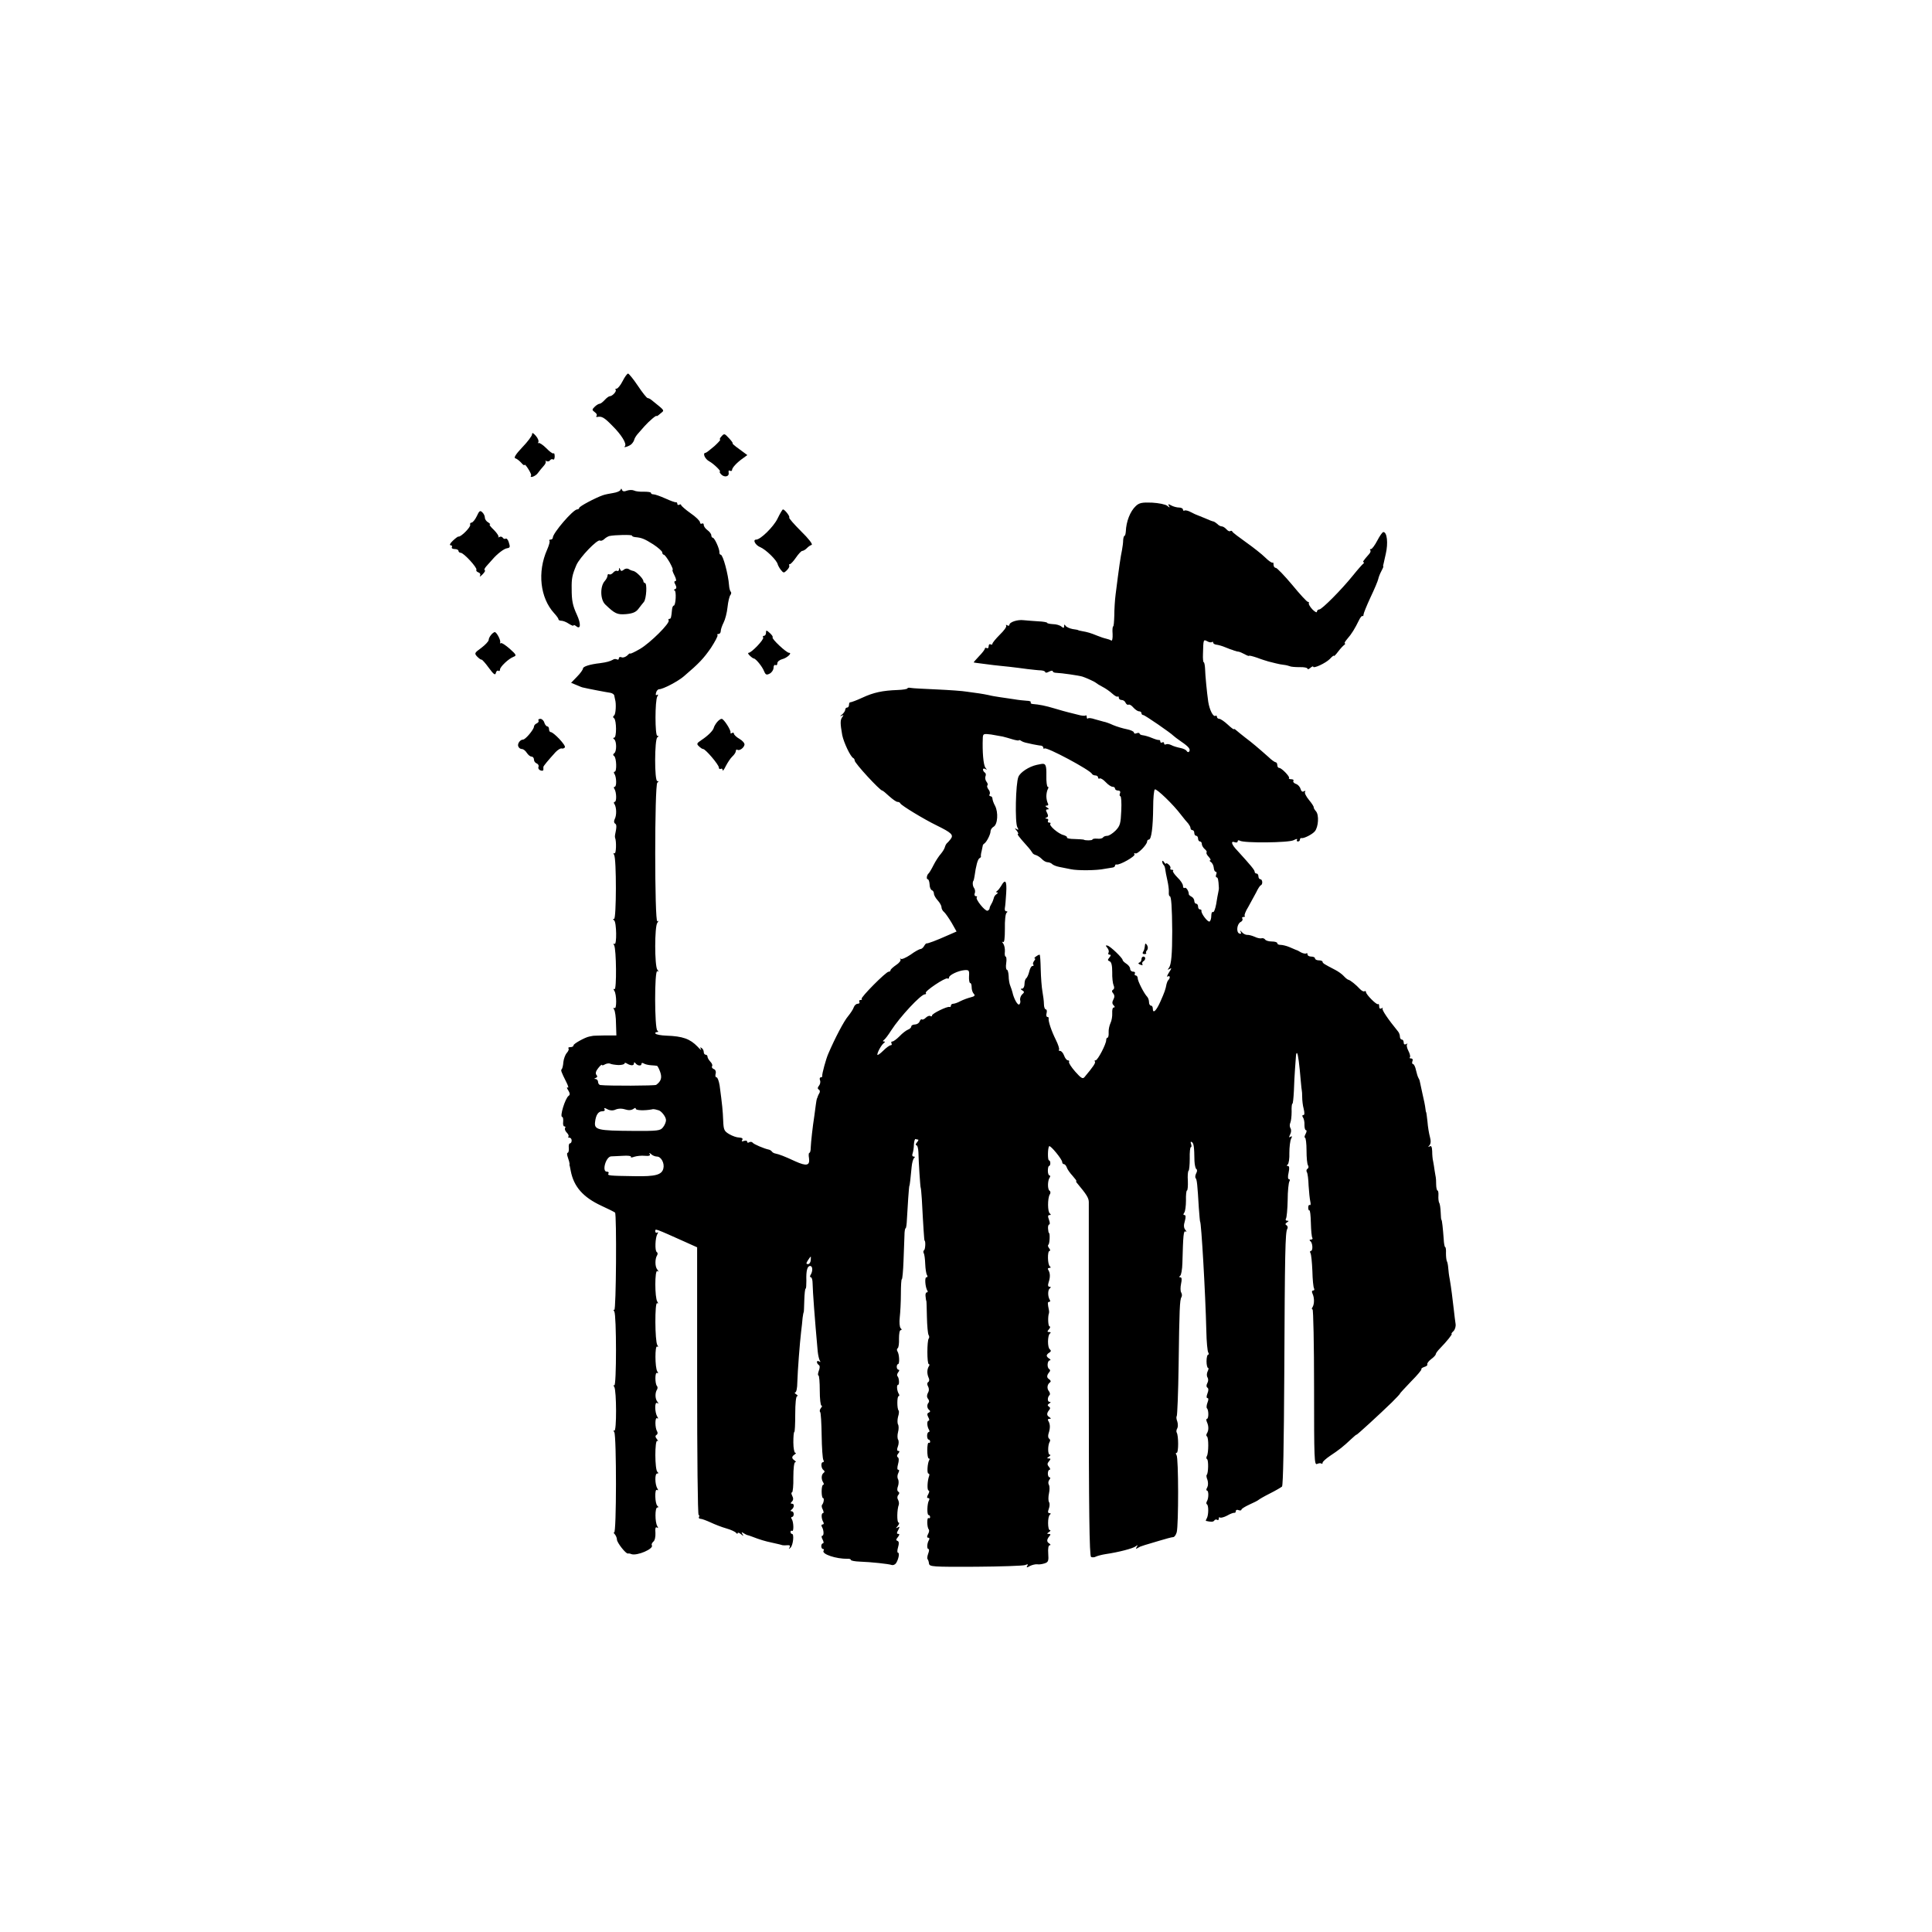 <?xml version="1.0" standalone="no"?>
<!DOCTYPE svg PUBLIC "-//W3C//DTD SVG 20010904//EN"
 "http://www.w3.org/TR/2001/REC-SVG-20010904/DTD/svg10.dtd">
<svg version="1.0" xmlns="http://www.w3.org/2000/svg"
 width="1024pt" height="1024pt" viewBox="0 0 1024 1024"
 preserveAspectRatio="xMidYMid meet">
<g transform="translate(0,1024) scale(0.1,-0.1)"
fill="#000000" stroke="none">
<path d="M3300 8220 c-11 -22 -26 -40 -32 -40 -6 0 -9 -3 -5 -6 7 -7 -17 -34
-31 -34 -5 0 -17 -9 -27 -20 -10 -11 -22 -20 -27 -20 -5 0 -17 -7 -26 -16 -15
-15 -15 -17 1 -29 9 -6 13 -15 9 -19 -4 -4 -2 -7 3 -6 24 5 37 -2 79 -45 49
-48 80 -98 68 -110 -12 -11 22 -1 35 11 7 7 14 18 15 25 2 7 10 20 18 29 8 9
24 27 36 41 24 27 64 61 64 54 0 -3 9 3 20 13 23 19 27 12 -47 72 -7 6 -16 10
-20 10 -5 0 -28 29 -52 65 -24 36 -48 65 -52 65 -5 0 -18 -18 -29 -40z"/>
<path d="M2820 7938 c0 -8 -23 -39 -51 -68 -35 -37 -47 -56 -38 -59 8 -2 22
-13 32 -24 9 -11 17 -16 17 -11 0 5 9 -4 19 -20 11 -17 18 -33 16 -36 -11 -17
25 -4 36 13 8 11 22 28 31 38 9 9 13 21 10 25 -4 4 -2 4 5 0 6 -3 14 -2 18 4
4 6 11 8 16 5 5 -4 9 4 9 16 0 12 -3 20 -6 16 -4 -3 -21 9 -39 28 -18 18 -37
30 -41 27 -4 -4 -4 -2 -1 4 4 6 -2 22 -13 34 -14 16 -20 19 -20 8z"/>
<path d="M3822 7925 c-7 -8 -9 -15 -5 -15 4 0 -10 -16 -31 -35 -22 -19 -43
-35 -46 -35 -18 0 -4 -33 19 -45 24 -13 67 -55 56 -55 -3 0 0 -6 7 -14 17 -18
44 -13 40 9 -2 10 1 14 7 10 6 -3 11 -1 11 4 0 12 26 40 59 63 l22 16 -42 31
c-24 17 -40 31 -36 31 3 0 -4 11 -17 25 -27 29 -27 29 -44 10z"/>
<path d="M3289 7644 c-2 -7 -20 -14 -39 -17 -19 -3 -44 -8 -55 -12 -40 -14
-125 -59 -125 -67 0 -4 -5 -8 -11 -8 -21 0 -129 -125 -129 -150 0 -5 -5 -10
-12 -10 -6 0 -9 -3 -6 -6 4 -3 -2 -24 -12 -47 -53 -119 -37 -256 37 -337 13
-14 23 -28 23 -32 0 -5 7 -8 15 -8 9 0 27 -7 40 -16 14 -9 25 -13 25 -9 0 4 6
2 14 -4 24 -20 26 12 4 60 -23 50 -28 75 -28 139 -1 54 3 73 25 125 18 41 111
138 125 130 5 -3 14 0 22 7 7 7 20 15 28 17 28 6 120 8 120 2 0 -4 8 -7 18 -8
33 -3 48 -9 94 -38 26 -17 47 -36 48 -42 0 -7 4 -13 8 -13 5 0 18 -18 31 -40
12 -22 20 -40 16 -40 -3 0 1 -13 10 -30 9 -18 11 -30 5 -30 -7 0 -8 -6 0 -19
7 -14 6 -21 -3 -24 -6 -3 -7 -6 -2 -6 11 -1 7 -81 -4 -81 -4 0 -8 -9 -9 -20
-4 -44 -6 -50 -14 -50 -5 0 -7 -4 -4 -8 9 -14 -97 -119 -151 -151 -29 -17 -53
-28 -53 -25 0 3 -7 -1 -15 -10 -9 -8 -22 -13 -30 -10 -8 4 -15 1 -15 -6 0 -6
-4 -8 -10 -5 -5 3 -16 3 -22 -2 -15 -8 -31 -13 -68 -18 -54 -6 -90 -18 -90
-28 0 -6 -14 -26 -32 -44 l-31 -32 29 -12 c16 -7 31 -13 34 -13 24 -6 129 -26
145 -28 11 -2 21 -9 21 -16 1 -6 3 -15 4 -19 7 -22 4 -79 -5 -85 -7 -6 -7 -10
0 -15 13 -11 14 -103 0 -103 -6 0 -7 -3 0 -8 14 -10 14 -65 1 -74 -7 -5 -8
-11 -1 -15 13 -10 15 -83 3 -83 -5 0 -6 -6 -1 -12 11 -18 12 -68 1 -68 -5 0
-6 -6 -1 -12 11 -18 12 -68 1 -68 -5 0 -6 -6 -1 -12 11 -18 12 -59 1 -80 -5
-10 -4 -19 2 -23 9 -5 9 -18 0 -60 -1 -5 -1 -12 0 -15 8 -18 6 -88 -3 -83 -6
4 -7 1 -2 -8 13 -20 12 -339 0 -339 -7 0 -7 -3 0 -8 13 -9 15 -133 2 -125 -6
4 -7 1 -2 -7 12 -20 14 -240 2 -233 -6 4 -7 1 -1 -8 13 -20 13 -100 1 -92 -6
4 -7 1 -2 -8 5 -7 10 -41 10 -75 l2 -62 -61 0 c-34 -1 -64 -1 -68 -3 -5 -1
-11 -2 -15 -3 -22 -4 -83 -38 -83 -46 0 -6 -7 -10 -17 -10 -9 0 -13 -3 -10 -7
4 -3 0 -14 -9 -24 -8 -9 -16 -31 -18 -48 -1 -17 -5 -33 -8 -37 -7 -6 -5 -12
25 -72 9 -18 12 -30 6 -26 -6 3 -5 -4 3 -15 9 -15 10 -24 2 -29 -18 -12 -49
-112 -34 -112 4 0 6 -11 5 -25 -2 -14 1 -25 6 -25 6 0 8 -4 4 -9 -3 -5 1 -16
9 -24 8 -8 12 -17 9 -21 -4 -3 -1 -6 5 -6 7 0 12 -7 12 -15 0 -8 -4 -15 -9
-15 -5 0 -8 -11 -6 -25 1 -14 -2 -25 -6 -25 -5 0 -4 -11 1 -25 5 -14 9 -29 9
-33 -1 -4 -1 -9 1 -12 1 -3 3 -14 5 -25 16 -85 66 -141 163 -186 37 -17 69
-33 72 -36 9 -8 6 -521 -4 -516 -5 4 -6 0 0 -8 12 -19 12 -399 0 -392 -5 4 -6
0 0 -8 12 -20 13 -239 0 -232 -5 4 -6 1 0 -8 12 -20 12 -539 -1 -532 -5 3 -4
0 3 -8 6 -7 12 -20 12 -29 0 -16 47 -76 58 -74 4 1 12 0 18 -3 30 -11 121 28
109 47 -3 4 1 13 8 19 8 6 12 26 11 46 -2 24 0 33 8 29 7 -5 8 -3 2 7 -13 21
-13 99 0 99 7 0 7 3 1 8 -14 10 -16 94 -3 85 7 -4 8 -1 2 8 -13 22 -14 79 -1
79 8 0 8 3 2 8 -15 10 -15 173 -1 165 6 -4 5 0 -2 9 -9 11 -10 18 -2 23 6 3 7
12 3 18 -12 19 -12 78 0 70 6 -4 7 -1 1 8 -14 23 -15 81 -1 73 9 -6 9 -4 1 7
-12 15 -13 47 -1 65 3 6 3 14 -1 18 -11 12 -11 77 1 69 6 -4 7 -1 1 8 -13 20
-13 140 -1 132 6 -4 7 -1 1 8 -13 20 -14 230 -1 222 6 -4 7 -1 1 8 -14 21 -14
170 0 162 8 -5 8 -3 0 8 -13 15 -13 57 -1 76 4 6 3 14 -2 17 -11 7 -8 76 3 95
6 9 5 12 -1 8 -5 -3 -10 0 -10 8 0 14 -1 14 162 -59 l60 -27 0 -710 c0 -390 3
-709 8 -709 4 0 5 -4 2 -10 -3 -5 0 -10 8 -10 7 0 31 -9 53 -19 21 -10 59 -25
84 -32 25 -7 48 -18 52 -24 4 -5 8 -6 8 -1 0 5 8 2 17 -5 14 -12 16 -12 8 0
-6 11 -5 12 6 5 8 -5 16 -9 19 -10 3 0 14 -4 25 -8 41 -16 71 -25 105 -32 41
-9 48 -11 58 -14 4 -1 15 -1 26 0 12 1 16 -2 11 -12 -6 -10 -5 -10 5 -1 14 13
20 73 8 73 -5 0 -8 5 -8 11 0 5 4 8 8 5 10 -6 9 45 -1 62 -5 6 -4 12 1 12 5 0
9 7 9 15 0 8 -5 15 -11 15 -7 0 -7 3 -1 8 15 11 17 32 3 32 -9 0 -9 3 0 12 7
7 8 17 1 30 -5 10 -6 18 -1 18 4 0 8 36 7 80 0 48 4 80 10 80 5 0 4 4 -3 9
-17 11 -17 21 0 32 7 5 9 9 3 9 -5 0 -10 25 -10 55 0 30 2 55 5 55 3 0 5 43 5
95 0 57 4 95 10 95 6 0 3 5 -5 10 -8 5 -10 10 -5 10 6 0 11 24 11 53 2 65 13
207 20 267 3 25 7 59 8 75 2 17 5 30 6 30 1 0 2 28 3 63 1 34 4 62 7 62 3 0 4
19 4 42 -2 53 5 78 20 78 14 0 15 -28 2 -48 -4 -6 -3 -12 2 -12 5 0 9 -15 9
-32 1 -47 11 -182 27 -360 2 -20 7 -42 11 -49 5 -8 4 -10 -3 -5 -7 4 -12 3
-12 -3 0 -5 4 -12 10 -16 6 -4 6 -15 0 -30 -5 -14 -6 -25 -2 -25 4 0 7 -36 7
-80 0 -44 4 -80 9 -80 5 0 3 -6 -3 -13 -6 -8 -8 -17 -4 -21 4 -3 7 -60 8 -124
1 -65 5 -124 9 -130 4 -7 3 -12 -2 -12 -13 0 -10 -33 3 -42 7 -5 7 -10 0 -15
-12 -9 -13 -33 -2 -50 5 -7 4 -13 0 -13 -5 0 -8 -16 -8 -35 0 -19 3 -35 7 -35
8 0 4 -27 -5 -36 -3 -4 -2 -15 4 -25 5 -11 6 -19 1 -19 -10 0 -9 -30 2 -48 4
-7 2 -12 -4 -12 -6 0 -8 -5 -4 -12 11 -18 12 -48 2 -48 -5 0 -4 -9 2 -20 6
-11 7 -20 2 -20 -5 0 -9 -7 -9 -15 0 -8 4 -15 9 -15 5 0 7 -4 3 -9 -11 -18 66
-44 128 -43 9 1 17 -2 17 -6 0 -4 21 -8 48 -9 58 -2 153 -12 169 -18 6 -2 16
2 21 8 13 17 22 57 12 57 -5 0 -5 13 0 29 6 21 5 31 -3 34 -9 3 -8 8 2 20 9
12 10 17 2 17 -9 0 -9 5 0 21 9 17 8 20 -3 13 -11 -6 -11 -5 1 9 7 9 9 17 4
17 -10 0 -9 70 1 95 2 7 0 18 -4 26 -5 7 -5 18 1 25 7 8 7 14 0 18 -6 4 -7 15
-1 30 4 12 4 29 0 36 -5 8 -4 22 1 32 6 12 6 18 0 18 -6 0 -6 11 -1 30 5 18 5
32 -1 36 -6 4 -6 11 2 20 8 10 8 14 0 14 -7 0 -8 8 -2 23 5 13 6 30 1 37 -4 7
-4 25 0 40 4 15 4 33 0 40 -4 7 -4 25 0 41 5 15 6 30 3 33 -9 8 -9 76 0 76 4
0 5 6 1 12 -10 16 -13 48 -4 48 8 0 6 37 -3 46 -4 4 -2 13 4 21 6 7 7 13 2 13
-5 0 -10 7 -10 15 0 8 3 15 7 15 9 0 7 52 -3 67 -4 6 -4 14 1 17 5 3 8 26 7
51 0 25 3 45 9 45 7 0 6 4 0 10 -6 6 -8 31 -5 58 3 26 6 82 6 124 0 43 2 78 5
78 3 0 7 44 9 98 2 53 4 114 5 134 0 21 3 38 6 38 3 0 6 21 7 48 3 62 11 177
13 177 2 0 7 46 12 100 2 22 8 43 13 47 6 5 5 8 -2 8 -7 0 -10 7 -6 16 3 9 7
30 7 48 1 17 5 30 9 29 4 -2 10 -3 13 -3 4 0 1 -7 -6 -15 -7 -8 -8 -15 -3 -15
6 0 10 -17 11 -37 1 -53 10 -188 12 -188 1 0 4 -27 6 -60 8 -154 13 -220 14
-220 7 0 5 -47 -2 -51 -4 -3 -5 -10 -2 -16 4 -6 7 -31 8 -57 1 -25 5 -52 9
-58 5 -8 4 -13 -3 -13 -10 0 -6 -53 6 -72 3 -4 1 -8 -4 -8 -5 0 -8 -10 -6 -22
1 -13 3 -23 4 -23 1 0 2 -38 3 -85 1 -47 5 -90 9 -96 4 -6 4 -14 1 -18 -10
-10 -10 -136 0 -136 4 0 5 -6 0 -12 -10 -17 -10 -39 -1 -60 5 -9 4 -20 -2 -23
-6 -4 -7 -13 -1 -23 6 -11 6 -24 -1 -35 -6 -12 -6 -22 1 -31 6 -7 7 -16 3 -20
-10 -11 -9 -30 3 -39 7 -6 6 -10 -2 -14 -9 -3 -10 -10 -3 -24 6 -10 7 -19 2
-19 -10 0 -9 -30 2 -48 4 -6 3 -12 -1 -12 -5 0 -9 -9 -9 -20 0 -11 4 -20 8
-20 4 0 8 -5 8 -11 0 -5 -3 -8 -7 -6 -5 3 -8 -15 -8 -39 0 -24 3 -44 8 -44 4
0 6 -4 2 -9 -9 -16 -13 -71 -4 -71 5 0 6 -6 4 -12 -10 -26 -12 -78 -3 -78 5 0
4 -9 -2 -20 -8 -14 -8 -20 0 -20 6 0 8 -5 4 -12 -10 -16 -12 -78 -2 -78 4 0 8
-5 8 -11 0 -5 -4 -8 -8 -5 -10 6 -9 -51 1 -60 3 -4 2 -15 -4 -25 -7 -13 -6
-19 1 -19 6 0 8 -5 4 -12 -11 -17 -12 -48 -3 -48 5 0 4 -11 -1 -24 -5 -13 -6
-26 -4 -29 3 -3 7 -13 8 -24 3 -17 17 -18 247 -17 134 1 253 5 263 9 14 6 17
5 11 -4 -6 -10 -3 -11 14 -1 12 6 29 10 39 9 9 -2 27 1 39 5 19 6 22 13 19 52
-2 27 1 44 8 44 6 0 5 4 -2 9 -15 9 -15 20 0 39 8 8 7 12 -3 12 -11 0 -11 2 1
10 8 5 10 10 5 10 -13 0 -13 73 0 82 6 5 5 8 -2 8 -9 0 -10 7 -4 23 5 13 6 29
1 36 -4 7 -4 28 0 46 4 18 4 39 -1 46 -4 7 -3 19 3 26 6 7 6 13 1 13 -5 0 -9
9 -9 20 0 11 4 20 9 20 5 0 4 7 -3 15 -10 12 -10 18 0 30 10 12 10 15 -1 15
-11 0 -11 2 1 10 8 5 10 10 4 10 -11 0 -11 51 0 69 4 5 2 12 -3 16 -6 3 -7 16
-3 28 9 27 9 48 -1 65 -5 7 -3 12 5 12 10 0 10 2 0 9 -15 9 -15 20 -1 38 7 7
6 14 -2 18 -8 6 -7 10 2 16 9 6 10 9 2 9 -12 0 -12 24 0 36 4 4 2 13 -3 20
-12 14 -10 36 5 47 6 4 5 10 -3 16 -15 9 -15 20 -1 38 7 7 6 13 0 17 -13 8
-10 46 4 46 5 0 4 4 -3 9 -8 4 -14 12 -14 16 0 4 6 12 14 16 9 6 10 11 3 17
-14 9 -13 75 0 84 6 5 5 8 -4 8 -11 0 -11 3 -1 15 7 8 8 15 3 15 -8 0 -10 53
-3 70 1 3 1 10 0 15 -8 38 -8 45 1 45 6 0 7 5 3 11 -11 18 -11 53 1 61 6 5 6
8 -2 8 -8 0 -10 7 -5 23 9 27 9 48 -1 65 -5 7 -3 12 5 12 8 0 9 3 3 8 -13 9
-14 82 -2 82 5 0 4 6 -2 14 -7 8 -8 17 -4 19 7 5 9 62 3 62 -2 0 -4 10 -5 23
-1 12 2 22 6 22 5 0 4 11 -1 25 -7 18 -6 25 3 25 8 0 8 3 2 8 -13 8 -13 81 -1
101 5 7 5 16 -1 20 -11 7 -11 51 0 69 5 6 4 12 0 12 -5 0 -9 11 -9 25 0 14 3
25 6 25 4 0 7 7 7 15 0 8 -3 15 -7 15 -8 0 -7 67 1 75 7 6 69 -70 69 -84 0 -6
4 -11 9 -11 5 0 12 -8 15 -17 3 -10 17 -30 31 -45 14 -16 23 -28 20 -28 -3 0
-1 -6 5 -12 49 -59 60 -76 61 -98 0 -14 0 -441 0 -950 0 -679 3 -926 12 -932
6 -3 18 -3 26 2 9 4 32 10 51 13 69 10 145 30 159 41 12 9 13 8 6 -3 -6 -11
-5 -12 6 -5 8 5 17 9 22 10 4 1 9 3 12 4 3 1 8 3 13 4 4 1 34 10 67 20 33 10
66 19 73 19 7 0 15 12 19 26 10 40 10 394 -1 409 -5 7 -5 12 1 12 10 0 10 91
0 107 -3 5 -2 15 3 23 4 7 4 23 0 36 -5 12 -6 25 -3 28 3 3 8 124 10 268 4
301 6 349 15 363 4 6 3 17 -1 24 -5 7 -5 28 -1 47 5 23 4 34 -4 34 -7 0 -7 3
-1 8 6 4 11 34 12 67 4 149 6 174 17 168 6 -4 6 0 -1 8 -9 11 -10 25 -3 47 6
22 5 32 -2 32 -7 0 -7 4 -1 13 5 6 9 36 9 64 -1 29 2 53 5 53 4 0 6 23 5 51
-2 27 0 52 4 54 3 2 6 31 6 64 -1 34 2 61 6 61 4 0 4 7 1 17 -4 10 -2 14 4 10
10 -6 13 -23 14 -100 1 -20 5 -40 10 -43 5 -3 5 -13 -1 -23 -5 -10 -6 -21 -3
-25 7 -6 10 -36 17 -156 3 -41 6 -75 7 -75 6 0 28 -374 33 -581 1 -55 6 -106
10 -112 4 -7 4 -12 -1 -12 -4 0 -8 -16 -8 -35 0 -19 4 -35 8 -35 4 0 3 -8 -2
-18 -5 -10 -6 -24 -1 -32 5 -8 5 -21 -1 -31 -6 -11 -5 -20 1 -24 6 -4 6 -15 0
-30 -6 -16 -6 -25 0 -25 6 0 6 -9 0 -24 -5 -13 -6 -27 -3 -30 10 -9 10 -56 0
-56 -4 0 -4 -8 0 -17 10 -22 10 -44 0 -60 -4 -6 -4 -14 0 -16 10 -6 9 -89 0
-104 -4 -7 -4 -14 1 -17 8 -5 7 -75 -2 -83 -3 -3 -1 -15 4 -27 4 -13 4 -29 -1
-39 -6 -9 -6 -17 -2 -17 10 0 10 -41 0 -57 -4 -7 -4 -14 0 -16 10 -6 9 -59 -1
-75 -4 -7 -6 -12 -4 -13 26 -6 39 -6 44 2 3 5 10 7 15 4 5 -4 9 -1 9 6 0 7 3
10 6 6 4 -3 21 1 38 10 17 10 34 16 39 15 4 -1 7 3 7 9 0 6 7 9 15 5 8 -3 15
-2 15 3 0 4 19 16 43 27 23 10 44 21 47 24 3 3 30 19 60 34 30 15 59 32 65 37
6 6 10 231 12 592 3 646 5 757 16 774 4 6 2 15 -4 19 -8 4 -7 9 2 15 11 7 11
9 1 9 -7 0 -10 5 -6 11 4 6 8 51 9 98 0 48 5 92 9 99 4 7 3 12 -2 12 -6 0 -7
14 -2 35 5 24 4 35 -4 35 -7 0 -7 3 -1 8 6 4 10 32 9 62 0 30 4 63 9 74 7 13
6 16 -3 11 -9 -6 -9 -3 -2 12 6 11 7 25 2 33 -5 8 -5 21 -1 29 4 9 7 35 7 59
-1 23 1 42 4 42 3 0 6 30 8 68 1 37 4 90 6 117 2 28 4 59 5 69 1 11 3 17 6 14
5 -5 12 -57 20 -153 2 -22 4 -42 5 -45 1 -3 2 -18 2 -35 0 -16 3 -45 8 -62 5
-22 5 -33 -2 -33 -6 0 -7 -5 -2 -12 5 -7 9 -25 8 -40 0 -16 3 -28 8 -28 5 0 4
-9 -2 -20 -6 -11 -7 -20 -3 -20 4 0 8 -30 8 -68 0 -37 3 -72 8 -79 4 -6 3 -14
-3 -18 -6 -3 -7 -12 -3 -18 4 -6 8 -38 9 -71 2 -33 6 -71 9 -84 3 -13 2 -21
-2 -19 -5 3 -9 -3 -9 -13 0 -10 3 -17 6 -15 4 2 7 -28 8 -66 1 -39 4 -75 8
-80 3 -5 -1 -9 -8 -9 -8 0 -9 -3 -3 -8 13 -9 15 -52 3 -52 -5 0 -6 -5 -2 -12
4 -6 8 -49 10 -94 1 -45 5 -87 9 -93 3 -6 1 -11 -5 -11 -7 0 -8 -7 -3 -17 10
-22 10 -54 0 -71 -5 -6 -5 -12 0 -12 4 0 8 -186 8 -414 0 -380 1 -413 16 -405
9 4 19 5 23 2 3 -3 6 -2 6 4 0 6 18 22 40 37 47 31 71 50 111 88 16 15 29 26
29 24 0 -4 120 106 187 171 23 23 43 44 43 46 0 3 27 31 59 65 33 33 57 62 55
65 -3 3 4 8 15 12 12 3 19 10 16 14 -2 5 7 17 20 27 14 10 25 22 25 27 0 4 10
18 23 31 36 37 67 76 61 76 -3 0 1 7 10 15 8 8 13 25 11 38 -2 12 -6 45 -9 72
-7 61 -14 119 -22 165 -4 19 -7 46 -8 60 -1 14 -4 30 -7 35 -3 6 -5 25 -5 43
1 17 -1 32 -4 32 -3 0 -7 19 -8 43 -4 55 -9 102 -12 102 -2 0 -3 18 -4 40 -1
22 -4 45 -8 50 -3 6 -5 22 -4 38 1 15 -1 27 -5 27 -3 0 -7 15 -7 33 0 17 -1
34 -2 37 -1 3 -3 19 -6 35 -2 17 -6 39 -8 50 -3 11 -5 35 -5 53 -1 24 -5 31
-13 26 -10 -5 -10 -4 -2 5 8 9 9 23 3 45 -5 18 -11 54 -13 81 -3 28 -6 50 -7
50 -1 0 -3 9 -4 20 -1 11 -8 47 -16 80 -7 33 -13 62 -14 65 0 3 -3 10 -6 15
-4 6 -10 25 -14 43 -3 17 -11 32 -15 32 -5 0 -7 7 -4 15 4 8 1 15 -7 15 -7 0
-10 3 -6 6 3 4 0 19 -8 34 -8 15 -11 31 -7 35 4 5 1 5 -5 1 -8 -4 -13 -1 -13
8 0 9 -4 16 -10 16 -5 0 -10 7 -10 15 0 9 -4 21 -10 28 -53 65 -88 116 -82
123 4 4 1 4 -5 0 -8 -5 -13 -1 -13 10 0 10 -3 15 -6 12 -6 -7 -64 51 -64 64 0
5 -4 7 -8 4 -5 -3 -15 3 -24 12 -20 22 -51 47 -61 49 -5 1 -16 10 -25 20 -9
10 -30 25 -46 33 -56 29 -66 35 -66 42 0 5 -9 8 -20 8 -11 0 -20 5 -20 10 0 6
-9 10 -20 10 -11 0 -20 5 -20 12 0 6 -3 8 -6 5 -4 -3 -16 -1 -28 5 -11 7 -23
13 -26 13 -3 1 -18 8 -35 15 -16 7 -38 12 -47 12 -10 0 -18 3 -18 9 0 5 -13 9
-29 9 -17 0 -33 5 -36 11 -4 5 -12 8 -18 6 -7 -2 -23 1 -37 8 -14 6 -32 11
-40 10 -8 0 -21 6 -28 15 -9 10 -11 10 -6 1 4 -9 2 -12 -7 -9 -18 7 -13 50 6
61 9 4 13 12 10 18 -4 5 -1 9 6 9 7 0 10 3 6 6 -3 3 5 25 19 47 13 23 32 58
42 77 9 19 20 37 25 38 11 5 9 32 -3 32 -5 0 -10 7 -10 15 0 8 -4 15 -10 15
-5 0 -10 4 -10 10 0 9 -22 35 -92 112 -31 32 -37 53 -13 44 8 -3 15 -1 15 5 0
6 5 7 12 3 21 -13 259 -11 285 3 13 7 21 8 18 3 -4 -6 -1 -10 4 -10 6 0 11 4
11 10 0 5 3 9 8 8 13 -3 58 20 71 36 19 23 23 87 6 106 -7 8 -13 18 -12 21 1
4 -10 21 -25 39 -15 18 -25 38 -21 43 4 6 1 7 -6 3 -8 -5 -14 0 -18 13 -3 11
-14 23 -24 26 -11 4 -17 11 -14 16 4 5 -2 9 -11 9 -10 0 -15 3 -12 6 7 6 -39
54 -52 54 -6 0 -10 7 -10 15 0 8 -4 15 -9 15 -4 0 -22 12 -38 28 -52 46 -87
76 -122 102 -18 14 -39 31 -47 38 -8 7 -14 11 -14 7 0 -3 -15 8 -32 24 -18 17
-39 31 -45 31 -7 0 -13 5 -13 11 0 5 -4 8 -8 5 -12 -7 -31 31 -38 74 -7 49
-16 139 -17 178 -1 17 -4 32 -7 32 -3 0 -5 19 -4 43 2 79 2 79 23 68 10 -6 21
-7 25 -4 3 3 6 2 6 -3 0 -5 8 -10 18 -11 9 -1 31 -7 47 -14 17 -7 33 -13 38
-14 4 -2 10 -4 15 -5 4 -2 12 -4 17 -4 6 -1 20 -7 33 -14 12 -7 22 -10 22 -8
0 3 19 -2 43 -10 23 -9 50 -17 60 -20 9 -2 27 -7 40 -10 12 -3 31 -7 43 -8 11
-1 24 -5 30 -7 5 -3 28 -5 52 -5 23 1 42 -3 42 -8 0 -5 7 -3 15 4 8 7 15 10
15 7 0 -13 66 18 88 40 12 13 22 21 22 17 0 -4 10 6 22 22 12 16 27 32 33 36
5 4 7 8 3 8 -5 0 2 11 13 24 23 26 40 54 62 99 7 15 16 25 19 22 2 -3 5 1 5 8
0 6 17 48 37 91 21 44 39 87 41 97 2 10 9 28 16 41 7 13 12 24 11 26 -1 1 -2
3 -1 5 0 1 2 9 4 17 2 8 6 29 10 45 13 56 7 115 -13 115 -5 0 -19 -20 -32 -45
-13 -25 -28 -45 -33 -45 -6 0 -8 -3 -4 -6 3 -4 1 -12 -6 -20 -30 -34 -37 -44
-30 -44 4 0 4 -4 -2 -8 -5 -4 -30 -32 -54 -62 -62 -77 -164 -179 -178 -180 -7
0 -13 -6 -13 -12 0 -7 -11 -1 -24 12 -13 14 -21 28 -19 33 2 4 0 7 -5 7 -5 0
-42 40 -83 90 -41 49 -80 89 -86 90 -7 0 -13 7 -13 17 0 9 -2 14 -5 11 -3 -3
-21 9 -39 27 -18 18 -64 54 -102 81 -38 27 -71 52 -72 56 -2 5 -7 6 -12 3 -4
-3 -13 2 -20 10 -7 8 -18 15 -24 15 -7 0 -18 6 -24 13 -7 6 -16 12 -20 13 -4
0 -25 8 -47 18 -22 9 -41 17 -42 17 -1 0 -15 6 -30 14 -14 8 -30 12 -35 9 -4
-3 -8 0 -8 5 0 6 -9 11 -21 11 -11 0 -30 5 -41 11 -16 9 -19 8 -12 -3 6 -10 4
-10 -9 1 -10 8 -46 15 -81 17 -53 2 -68 -1 -86 -18 -30 -28 -51 -82 -53 -135
-1 -13 -4 -23 -7 -23 -3 0 -6 -10 -7 -22 0 -13 -3 -36 -6 -52 -8 -38 -16 -93
-34 -236 -4 -30 -7 -81 -7 -112 -1 -32 -3 -58 -6 -58 -3 0 -5 -18 -3 -40 1
-23 -2 -38 -7 -35 -6 4 -18 8 -27 10 -10 2 -31 9 -48 16 -34 14 -51 19 -80 24
-11 2 -20 4 -20 5 0 1 -13 4 -30 6 -16 3 -33 11 -37 17 -6 9 -8 8 -8 -2 0 -10
-3 -11 -14 -2 -8 7 -28 13 -45 13 -17 1 -31 4 -31 7 0 3 -21 7 -48 8 -26 2
-60 4 -77 6 -32 4 -75 -10 -75 -25 0 -5 -5 -6 -12 -2 -6 4 -8 3 -5 -3 3 -5
-12 -26 -34 -47 -21 -21 -39 -43 -39 -48 0 -5 -4 -6 -10 -3 -5 3 -10 -1 -10
-10 0 -9 -4 -13 -10 -10 -5 3 -10 2 -10 -3 0 -4 -14 -23 -31 -40 -17 -18 -30
-33 -28 -33 2 -1 18 -3 34 -5 17 -2 48 -6 70 -9 22 -2 60 -7 85 -9 25 -3 68
-8 95 -12 28 -3 60 -7 73 -7 12 -1 22 -5 22 -9 0 -5 9 -4 20 2 11 6 20 7 20 2
0 -4 8 -8 18 -8 29 -1 119 -14 139 -20 24 -8 67 -28 73 -34 3 -3 18 -12 33
-20 16 -8 39 -24 52 -36 13 -12 26 -19 29 -16 3 3 6 0 6 -6 0 -7 7 -12 15 -12
9 0 18 -7 21 -15 4 -8 10 -12 15 -10 5 3 16 -3 26 -15 10 -11 23 -20 30 -20 7
0 13 -4 13 -10 0 -5 4 -10 10 -10 8 0 146 -95 160 -110 3 -3 21 -17 40 -30 41
-28 51 -41 43 -53 -3 -5 -9 -4 -13 2 -3 7 -19 14 -35 17 -15 3 -36 9 -47 15
-10 5 -23 7 -28 4 -6 -3 -10 -1 -10 5 0 6 -4 8 -10 5 -5 -3 -10 -1 -10 4 0 6
-3 10 -7 9 -5 -1 -21 4 -38 11 -16 7 -38 13 -47 14 -10 1 -18 5 -18 9 0 4 -7
5 -15 2 -8 -4 -15 -2 -15 4 0 5 -17 13 -37 17 -21 4 -54 14 -73 22 -19 9 -42
17 -50 18 -8 2 -29 8 -47 13 -17 6 -34 8 -37 4 -3 -3 -6 1 -6 8 0 7 -3 11 -6
8 -3 -3 -21 -2 -41 4 -19 5 -43 11 -52 13 -9 2 -41 11 -71 20 -50 15 -81 21
-118 24 -7 1 -11 4 -9 9 3 4 -7 8 -21 8 -15 1 -45 4 -67 8 -22 3 -56 8 -75 11
-19 3 -46 7 -60 11 -14 3 -36 7 -50 9 -14 2 -43 6 -65 9 -22 4 -94 9 -160 12
-66 3 -128 6 -137 8 -10 2 -18 1 -18 -2 0 -4 -24 -8 -53 -9 -80 -3 -127 -13
-187 -41 -30 -14 -58 -24 -62 -24 -5 1 -8 -5 -8 -13 0 -8 -4 -15 -10 -15 -5 0
-10 -5 -10 -11 0 -7 -8 -18 -17 -26 -11 -8 -12 -11 -3 -7 12 6 13 5 4 -7 -11
-15 -11 -33 0 -95 8 -39 44 -116 59 -122 4 -2 7 -8 7 -13 0 -14 134 -159 146
-159 3 0 19 -13 37 -30 18 -16 37 -30 44 -30 6 0 13 -3 15 -8 5 -11 125 -84
193 -117 79 -39 91 -50 73 -73 -7 -9 -16 -19 -20 -22 -3 -3 -8 -12 -10 -20 -2
-8 -11 -23 -21 -35 -10 -11 -28 -38 -39 -60 -11 -22 -23 -42 -27 -45 -9 -8
-12 -30 -4 -30 5 0 9 -12 10 -27 0 -15 6 -29 12 -31 6 -2 11 -10 11 -18 0 -8
9 -24 20 -36 11 -12 20 -28 20 -36 0 -8 6 -20 14 -26 7 -6 25 -32 40 -57 l26
-46 -48 -21 c-58 -26 -106 -44 -111 -42 -2 1 -8 -5 -13 -14 -5 -9 -14 -16 -19
-16 -6 0 -30 -13 -53 -30 -24 -16 -47 -26 -51 -22 -5 4 -6 2 -2 -3 3 -6 -8
-20 -24 -30 -16 -11 -29 -23 -29 -27 0 -5 -4 -8 -10 -8 -14 0 -150 -137 -143
-144 4 -3 1 -6 -6 -6 -7 0 -9 -4 -6 -10 3 -5 -1 -10 -9 -10 -8 0 -17 -8 -21
-19 -3 -10 -17 -31 -30 -47 -21 -24 -69 -115 -105 -199 -12 -27 -34 -108 -32
-117 1 -5 -2 -8 -8 -8 -5 0 -7 -7 -4 -15 4 -8 1 -22 -5 -29 -8 -10 -9 -16 -1
-21 6 -3 7 -12 3 -18 -4 -7 -8 -15 -9 -19 -1 -5 -3 -9 -4 -10 -1 -2 -4 -16 -6
-33 -2 -16 -6 -43 -8 -60 -9 -57 -18 -140 -19 -167 0 -16 -3 -28 -7 -28 -4 0
-5 -13 -2 -29 5 -39 -13 -43 -73 -16 -58 27 -85 37 -104 41 -8 1 -17 6 -20 11
-3 4 -10 9 -16 10 -25 5 -81 29 -86 37 -4 5 -12 5 -18 2 -6 -4 -11 -3 -11 3 0
6 -7 7 -17 4 -11 -4 -14 -3 -9 5 5 8 -1 12 -16 13 -13 0 -36 8 -53 18 -27 16
-30 23 -32 72 -2 51 -5 83 -19 187 -4 23 -11 42 -16 42 -6 0 -8 9 -5 19 3 12
-1 22 -10 25 -8 3 -12 10 -9 15 4 5 -1 16 -9 24 -8 9 -15 20 -15 26 0 6 -4 11
-10 11 -5 0 -10 6 -10 14 0 8 -5 18 -12 22 -7 5 -8 3 -3 -7 5 -8 -4 -2 -18 14
-40 41 -78 55 -165 58 -29 1 -55 6 -58 11 -3 4 1 8 8 8 8 0 9 3 2 8 -15 10
-16 324 0 315 8 -5 8 -3 0 8 -15 19 -15 230 0 248 7 10 7 13 0 8 -15 -9 -15
725 0 735 8 6 8 8 0 8 -16 0 -15 222 0 232 8 6 8 8 0 8 -13 0 -13 188 0 209 6
9 5 12 -2 8 -6 -4 -8 0 -5 11 2 10 10 19 16 19 21 0 101 42 132 69 81 69 104
94 143 150 22 34 38 64 35 68 -4 3 -1 6 5 6 7 0 12 7 12 15 0 9 7 29 15 45 8
15 18 52 21 82 3 29 10 58 15 64 5 6 6 14 2 18 -4 4 -8 19 -9 34 -4 57 -32
162 -44 162 -4 0 -8 6 -7 13 1 18 -26 77 -35 77 -4 0 -8 6 -8 13 0 7 -9 19
-20 27 -11 8 -20 20 -20 28 0 7 -4 10 -10 7 -5 -3 -10 0 -10 7 0 7 -22 29 -50
48 -27 19 -49 39 -50 43 0 5 -4 5 -10 2 -5 -3 -10 -1 -10 4 0 6 -3 10 -7 9 -5
-1 -30 8 -56 20 -27 12 -55 22 -63 22 -8 0 -14 3 -14 8 0 4 -17 6 -37 6 -21
-1 -45 2 -52 6 -8 4 -25 4 -37 0 -15 -6 -24 -5 -27 3 -3 9 -5 9 -8 1z m2026
-1308 c11 -3 35 -9 53 -15 17 -5 32 -7 32 -5 0 3 6 2 13 -3 6 -4 17 -8 22 -9
6 -1 24 -5 40 -9 17 -3 36 -7 43 -7 6 -1 12 -6 12 -11 0 -6 3 -7 6 -4 10 10
244 -115 252 -135 2 -4 10 -8 18 -8 8 0 14 -5 14 -11 0 -5 4 -8 9 -5 4 3 19
-6 31 -19 13 -14 29 -25 37 -25 7 0 13 -4 13 -10 0 -5 7 -10 16 -10 10 0 14
-6 10 -15 -3 -8 -2 -15 2 -15 5 0 7 -35 5 -77 -3 -68 -6 -80 -30 -105 -15 -15
-35 -28 -44 -28 -10 0 -20 -4 -23 -9 -4 -5 -17 -8 -31 -6 -14 1 -25 -1 -25 -5
0 -5 -39 -6 -47 0 -2 1 -23 2 -47 3 -25 0 -43 4 -41 8 3 4 -6 9 -18 13 -27 6
-79 51 -70 60 4 3 1 6 -6 6 -7 0 -9 5 -6 10 3 6 0 10 -7 11 -10 0 -10 2 -1 6
9 3 10 10 3 24 -8 14 -7 19 2 19 9 0 9 3 -2 10 -11 7 -11 10 -2 10 8 0 10 5 6
12 -4 7 -8 24 -8 38 0 14 4 31 8 38 4 7 4 12 -1 12 -4 0 -8 27 -7 60 1 57 -4
66 -31 60 -5 -1 -14 -3 -20 -4 -41 -9 -87 -39 -97 -63 -15 -35 -19 -242 -6
-267 8 -14 7 -17 -4 -10 -11 6 -11 5 1 -9 7 -9 10 -17 7 -17 -7 0 3 -14 46
-62 15 -16 28 -34 30 -38 2 -5 10 -10 18 -12 8 -2 22 -11 31 -20 9 -10 23 -18
31 -18 8 0 18 -4 24 -9 5 -6 23 -13 39 -16 17 -3 44 -9 60 -12 36 -8 139 -7
180 2 17 3 36 6 43 7 6 1 12 5 12 10 0 4 3 7 8 6 15 -5 102 44 95 54 -3 6 -2
8 4 5 11 -7 63 46 63 63 0 5 4 10 9 10 14 0 22 67 23 169 0 50 4 94 9 97 9 5
97 -79 139 -135 14 -18 31 -39 38 -46 6 -8 12 -18 12 -24 0 -6 5 -11 10 -11 6
0 10 -7 10 -15 0 -8 5 -15 10 -15 6 0 10 -7 10 -15 0 -8 5 -15 10 -15 6 0 10
-6 10 -14 0 -7 7 -19 15 -26 9 -7 13 -15 10 -18 -3 -3 2 -14 12 -24 9 -10 12
-18 7 -18 -5 0 -3 -4 4 -9 7 -4 14 -18 15 -29 1 -12 5 -22 10 -22 5 0 7 -7 3
-15 -3 -8 -2 -15 2 -15 7 0 10 -12 12 -52 1 -7 -1 -20 -3 -28 -2 -8 -7 -36
-11 -62 -5 -26 -12 -45 -17 -42 -5 3 -9 -6 -9 -20 0 -14 -4 -27 -9 -30 -9 -6
-47 44 -43 57 1 4 -3 7 -8 7 -6 0 -10 7 -10 15 0 8 -4 15 -10 15 -5 0 -10 7
-10 15 0 7 -6 18 -14 22 -8 4 -15 10 -15 13 0 17 -14 39 -22 34 -5 -3 -9 2 -9
11 0 9 -13 29 -29 44 -16 16 -27 32 -24 35 4 3 1 6 -6 6 -7 0 -10 3 -8 8 3 4
-1 13 -9 20 -8 7 -14 9 -14 5 0 -4 -5 -1 -10 7 -5 8 -10 10 -10 4 0 -6 3 -14
7 -18 4 -3 8 -14 9 -24 1 -9 6 -35 11 -57 5 -22 9 -50 8 -62 -1 -13 1 -23 5
-23 8 0 12 -59 13 -185 0 -122 -5 -177 -17 -194 -9 -12 -8 -13 4 -6 11 7 10 2
-4 -19 -10 -16 -13 -25 -7 -22 12 8 15 -6 4 -18 -4 -3 -8 -13 -10 -21 -6 -31
-10 -42 -32 -92 -23 -52 -41 -68 -41 -38 0 8 -4 15 -10 15 -5 0 -10 8 -10 18
0 10 -4 22 -9 28 -17 17 -51 84 -51 99 0 8 -5 15 -11 15 -5 0 -7 5 -4 10 3 6
-1 10 -9 10 -9 0 -16 7 -16 15 0 8 -9 20 -20 27 -11 7 -20 16 -20 20 0 10 -65
73 -80 76 -11 3 -11 0 -1 -12 7 -8 10 -20 6 -26 -3 -5 -1 -10 6 -10 8 0 8 -4
-1 -15 -10 -12 -10 -16 1 -20 10 -4 14 -22 14 -58 -1 -28 3 -60 7 -69 5 -10 4
-20 -2 -23 -8 -5 -8 -11 0 -20 8 -10 8 -20 1 -33 -7 -13 -7 -22 1 -30 8 -8 8
-12 1 -12 -6 0 -9 -13 -8 -30 1 -16 -3 -40 -9 -52 -6 -13 -11 -35 -10 -50 1
-16 -2 -28 -6 -28 -4 0 -7 -6 -7 -13 0 -21 -45 -107 -56 -107 -6 0 -7 -3 -4
-6 6 -6 -8 -27 -55 -83 -9 -11 -18 -6 -49 29 -21 24 -36 47 -33 52 3 4 0 8 -6
8 -6 0 -15 11 -20 25 -5 14 -15 25 -21 25 -7 0 -10 3 -6 6 3 4 -4 27 -17 53
-23 46 -41 99 -38 114 1 4 -2 7 -7 7 -5 0 -7 9 -4 20 3 11 1 20 -4 20 -5 0
-10 12 -10 28 0 15 -4 45 -8 67 -4 22 -8 75 -9 117 -1 43 -3 78 -6 78 -9 0
-35 -20 -26 -20 5 0 3 -6 -3 -13 -6 -8 -8 -17 -4 -20 3 -4 1 -7 -5 -7 -6 0
-13 -13 -17 -30 -4 -16 -11 -32 -16 -35 -5 -4 -9 -17 -9 -31 0 -13 -6 -24 -12
-24 -10 0 -10 -3 0 -9 12 -7 12 -11 -1 -22 -7 -7 -12 -21 -10 -30 3 -9 0 -19
-5 -23 -9 -5 -29 32 -36 65 -2 8 -7 23 -11 33 -5 11 -9 35 -9 53 -1 18 -5 33
-9 33 -5 0 -7 16 -4 35 3 19 1 35 -3 35 -4 0 -6 12 -4 27 1 15 -3 34 -9 42 -7
9 -7 12 -1 8 7 -4 10 18 10 71 -1 42 3 80 9 84 6 5 6 8 -2 8 -6 0 -9 8 -7 18
2 9 5 45 7 80 4 64 -5 76 -27 36 -6 -10 -15 -22 -21 -26 -7 -5 -7 -8 0 -8 6 0
4 -4 -3 -9 -7 -4 -14 -14 -15 -22 -2 -8 -7 -21 -12 -29 -5 -8 -10 -19 -10 -24
0 -5 -5 -11 -11 -13 -13 -4 -66 62 -57 71 4 3 1 6 -5 6 -6 0 -9 7 -6 15 4 8 2
21 -3 28 -8 10 -10 32 -3 40 1 1 3 11 5 22 8 58 17 90 26 96 6 3 10 8 8 10 -1
2 0 15 4 29 3 14 6 27 6 29 0 2 3 7 8 10 13 9 33 49 33 65 0 8 7 19 16 24 22
12 26 76 8 111 -8 14 -14 32 -14 39 0 6 -5 12 -11 12 -5 0 -7 5 -4 10 4 6 1
18 -6 26 -6 8 -9 17 -6 21 4 3 2 12 -4 19 -6 8 -9 20 -6 29 4 8 2 17 -3 20 -6
4 -10 11 -10 16 0 6 6 7 13 3 9 -6 9 -5 0 7 -11 14 -17 85 -14 158 1 22 4 23
44 18 23 -4 51 -9 62 -11z m-179 -1271 c-1 -19 2 -35 6 -35 5 0 8 -10 8 -23 0
-13 5 -28 11 -34 9 -9 5 -14 -16 -19 -16 -4 -40 -13 -54 -20 -14 -8 -32 -14
-38 -14 -7 0 -13 -4 -13 -10 0 -5 -3 -9 -8 -7 -12 4 -92 -35 -92 -45 0 -5 -4
-7 -9 -3 -5 3 -16 -1 -24 -9 -8 -8 -17 -12 -21 -9 -3 3 -8 -2 -12 -11 -3 -9
-15 -16 -25 -16 -10 0 -19 -5 -19 -10 0 -6 -8 -14 -17 -17 -10 -4 -30 -19 -45
-35 -15 -15 -32 -28 -38 -28 -6 0 -8 -4 -5 -10 3 -5 2 -10 -4 -10 -6 0 -24
-13 -41 -30 -16 -16 -30 -25 -30 -20 0 13 22 53 35 62 7 5 7 8 0 8 -7 0 -7 3
0 8 6 4 23 26 38 50 47 73 158 192 179 192 6 0 8 3 5 7 -9 8 104 84 115 77 4
-3 8 -1 8 5 0 13 48 36 81 39 25 2 27 -1 25 -33z m-1858 -470 c17 0 32 4 32 8
0 5 6 5 13 0 20 -12 37 -12 37 0 0 8 3 8 8 2 10 -14 32 -17 32 -4 0 6 5 7 13
2 6 -4 23 -8 37 -9 14 -1 28 -2 32 -3 3 0 11 -15 17 -32 11 -31 5 -50 -21 -69
-6 -5 -254 -6 -295 -1 -7 0 -13 8 -13 16 0 8 -6 15 -12 16 -10 0 -10 2 0 6 8
3 10 9 3 16 -6 8 -3 20 10 36 10 13 19 20 19 17 0 -4 8 -3 17 3 10 5 22 6 28
3 5 -3 25 -6 43 -7z m-20 -238 c16 8 36 9 55 3 19 -6 33 -5 45 3 7 6 12 6 12
0 0 -9 49 -10 85 -3 6 2 13 1 18 0 4 -1 11 -3 15 -4 16 -2 42 -35 42 -53 0
-10 -7 -27 -16 -38 -14 -18 -26 -20 -162 -19 -184 1 -203 6 -198 47 4 37 17
57 38 57 11 0 16 4 12 11 -4 8 0 8 15 0 12 -7 28 -8 39 -4z m224 -247 c22 0
41 -35 34 -63 -8 -34 -42 -43 -151 -41 -137 2 -147 3 -140 14 3 6 0 10 -9 10
-27 0 -5 79 23 81 9 0 37 2 63 3 26 2 45 -1 42 -5 -3 -5 5 -5 18 0 13 4 38 7
56 5 22 -2 30 1 26 9 -5 8 -2 8 7 0 7 -7 21 -13 31 -13z m815 -550 c-1 -11 -7
-20 -14 -20 -11 0 -11 4 -1 20 7 11 14 20 15 20 1 0 1 -9 0 -20z"/>
<path d="M6069 5233 c-3 -22 -4 -28 -11 -39 -4 -6 -1 -11 7 -11 8 0 13 3 10 5
-3 3 -1 10 5 16 5 7 5 17 0 26 -7 11 -10 11 -11 3z"/>
<path d="M6050 5156 c0 -8 -5 -16 -12 -18 -7 -3 -5 -7 6 -11 9 -4 15 -3 11 2
-3 5 -1 12 5 16 13 8 13 25 0 25 -5 0 -10 -6 -10 -14z"/>
<path d="M2527 7504 c-9 -19 -22 -34 -28 -34 -6 0 -9 -5 -7 -12 4 -11 -49 -65
-62 -62 -3 1 -16 -9 -30 -22 -14 -13 -19 -24 -12 -24 7 0 10 -4 7 -10 -3 -5 3
-10 14 -10 12 0 21 -4 21 -10 0 -5 6 -10 12 -10 16 0 89 -80 83 -90 -3 -4 2
-11 11 -14 9 -3 12 -11 8 -18 -4 -7 2 -4 13 7 11 11 17 21 12 23 -4 2 0 11 9
21 9 10 24 27 33 37 24 28 60 56 76 58 17 3 18 6 9 34 -4 12 -11 20 -16 17 -5
-3 -11 -1 -15 5 -4 6 -12 7 -18 4 -7 -4 -9 -4 -5 0 3 4 -8 21 -24 37 -17 16
-27 29 -22 29 5 0 1 5 -8 11 -10 5 -18 17 -18 25 0 9 -6 22 -14 29 -11 11 -16
8 -29 -21z"/>
<path d="M4121 7491 c-21 -43 -90 -111 -113 -111 -20 0 -5 -29 21 -40 30 -12
89 -70 93 -91 2 -7 10 -21 17 -30 14 -17 16 -17 32 -1 9 9 15 20 12 25 -2 4
-1 7 4 7 4 0 19 16 32 35 13 19 28 35 33 35 5 0 16 6 24 14 7 8 19 16 26 18 7
3 -16 33 -56 72 -37 37 -66 70 -63 73 6 5 -24 43 -33 43 -3 0 -16 -22 -29 -49z"/>
<path d="M3281 7222 c-1 -7 -5 -11 -10 -8 -5 3 -14 -1 -21 -9 -7 -8 -16 -12
-21 -9 -5 3 -9 0 -9 -7 0 -7 -7 -20 -15 -29 -25 -28 -24 -98 3 -124 50 -48 63
-55 110 -51 34 3 52 10 65 27 10 13 23 30 30 38 13 17 18 100 5 100 -4 0 -8 5
-8 10 0 13 -39 52 -54 54 -6 1 -17 5 -24 10 -7 4 -19 3 -26 -4 -11 -8 -15 -8
-19 2 -4 11 -6 10 -6 0z"/>
<path d="M4060 6887 c0 -10 -5 -17 -11 -17 -5 0 -8 -4 -4 -9 6 -10 -62 -81
-77 -81 -5 0 -3 -7 6 -15 8 -8 18 -15 21 -15 10 0 45 -42 55 -68 8 -19 13 -21
30 -12 11 6 20 20 20 31 0 11 5 17 10 14 6 -3 10 1 10 9 0 9 11 18 25 22 26 6
56 34 37 34 -14 0 -94 75 -87 82 3 3 -4 13 -15 23 -18 16 -20 16 -20 2z"/>
<path d="M2603 6875 c-7 -8 -13 -20 -13 -27 0 -7 -18 -26 -39 -42 -36 -26 -38
-29 -22 -46 9 -9 19 -17 23 -16 3 1 21 -19 39 -44 25 -34 34 -41 37 -27 2 9 8
15 13 12 5 -4 9 -1 9 6 0 15 46 58 72 68 17 6 15 11 -21 43 -22 19 -43 33 -46
29 -4 -3 -5 -1 -4 4 4 12 -19 55 -29 55 -4 -1 -13 -7 -19 -15z"/>
<path d="M2854 6421 c3 -5 -1 -11 -9 -15 -8 -3 -15 -11 -15 -18 -1 -15 -45
-68 -58 -68 -15 0 -31 -22 -25 -36 3 -8 11 -14 19 -14 8 0 19 -9 26 -20 7 -11
18 -20 25 -20 7 0 13 -7 13 -15 0 -9 6 -18 14 -21 8 -3 13 -11 10 -19 -3 -7 2
-15 10 -18 9 -4 16 -2 16 3 0 6 0 12 0 15 0 5 26 36 65 79 12 12 26 21 32 19
6 -2 14 1 17 6 7 10 -60 81 -76 81 -4 0 -8 7 -8 15 0 8 -4 15 -9 15 -5 0 -13
9 -16 20 -3 11 -13 20 -21 20 -8 0 -13 -4 -10 -9z"/>
<path d="M3800 6412 c-8 -10 -16 -24 -17 -30 -4 -15 -31 -42 -66 -65 -24 -16
-26 -20 -13 -32 8 -8 18 -15 23 -15 12 0 83 -83 83 -98 0 -7 5 -10 10 -7 6 3
10 0 10 -7 0 -7 8 3 17 22 10 19 25 42 35 51 10 9 18 22 18 28 0 7 4 10 8 7
11 -7 35 10 38 27 1 8 -11 22 -27 31 -16 9 -29 22 -29 27 0 6 -5 7 -10 4 -6
-4 -10 -3 -8 2 3 13 -36 73 -47 73 -6 0 -17 -8 -25 -18z"/>
</g>
</svg>

